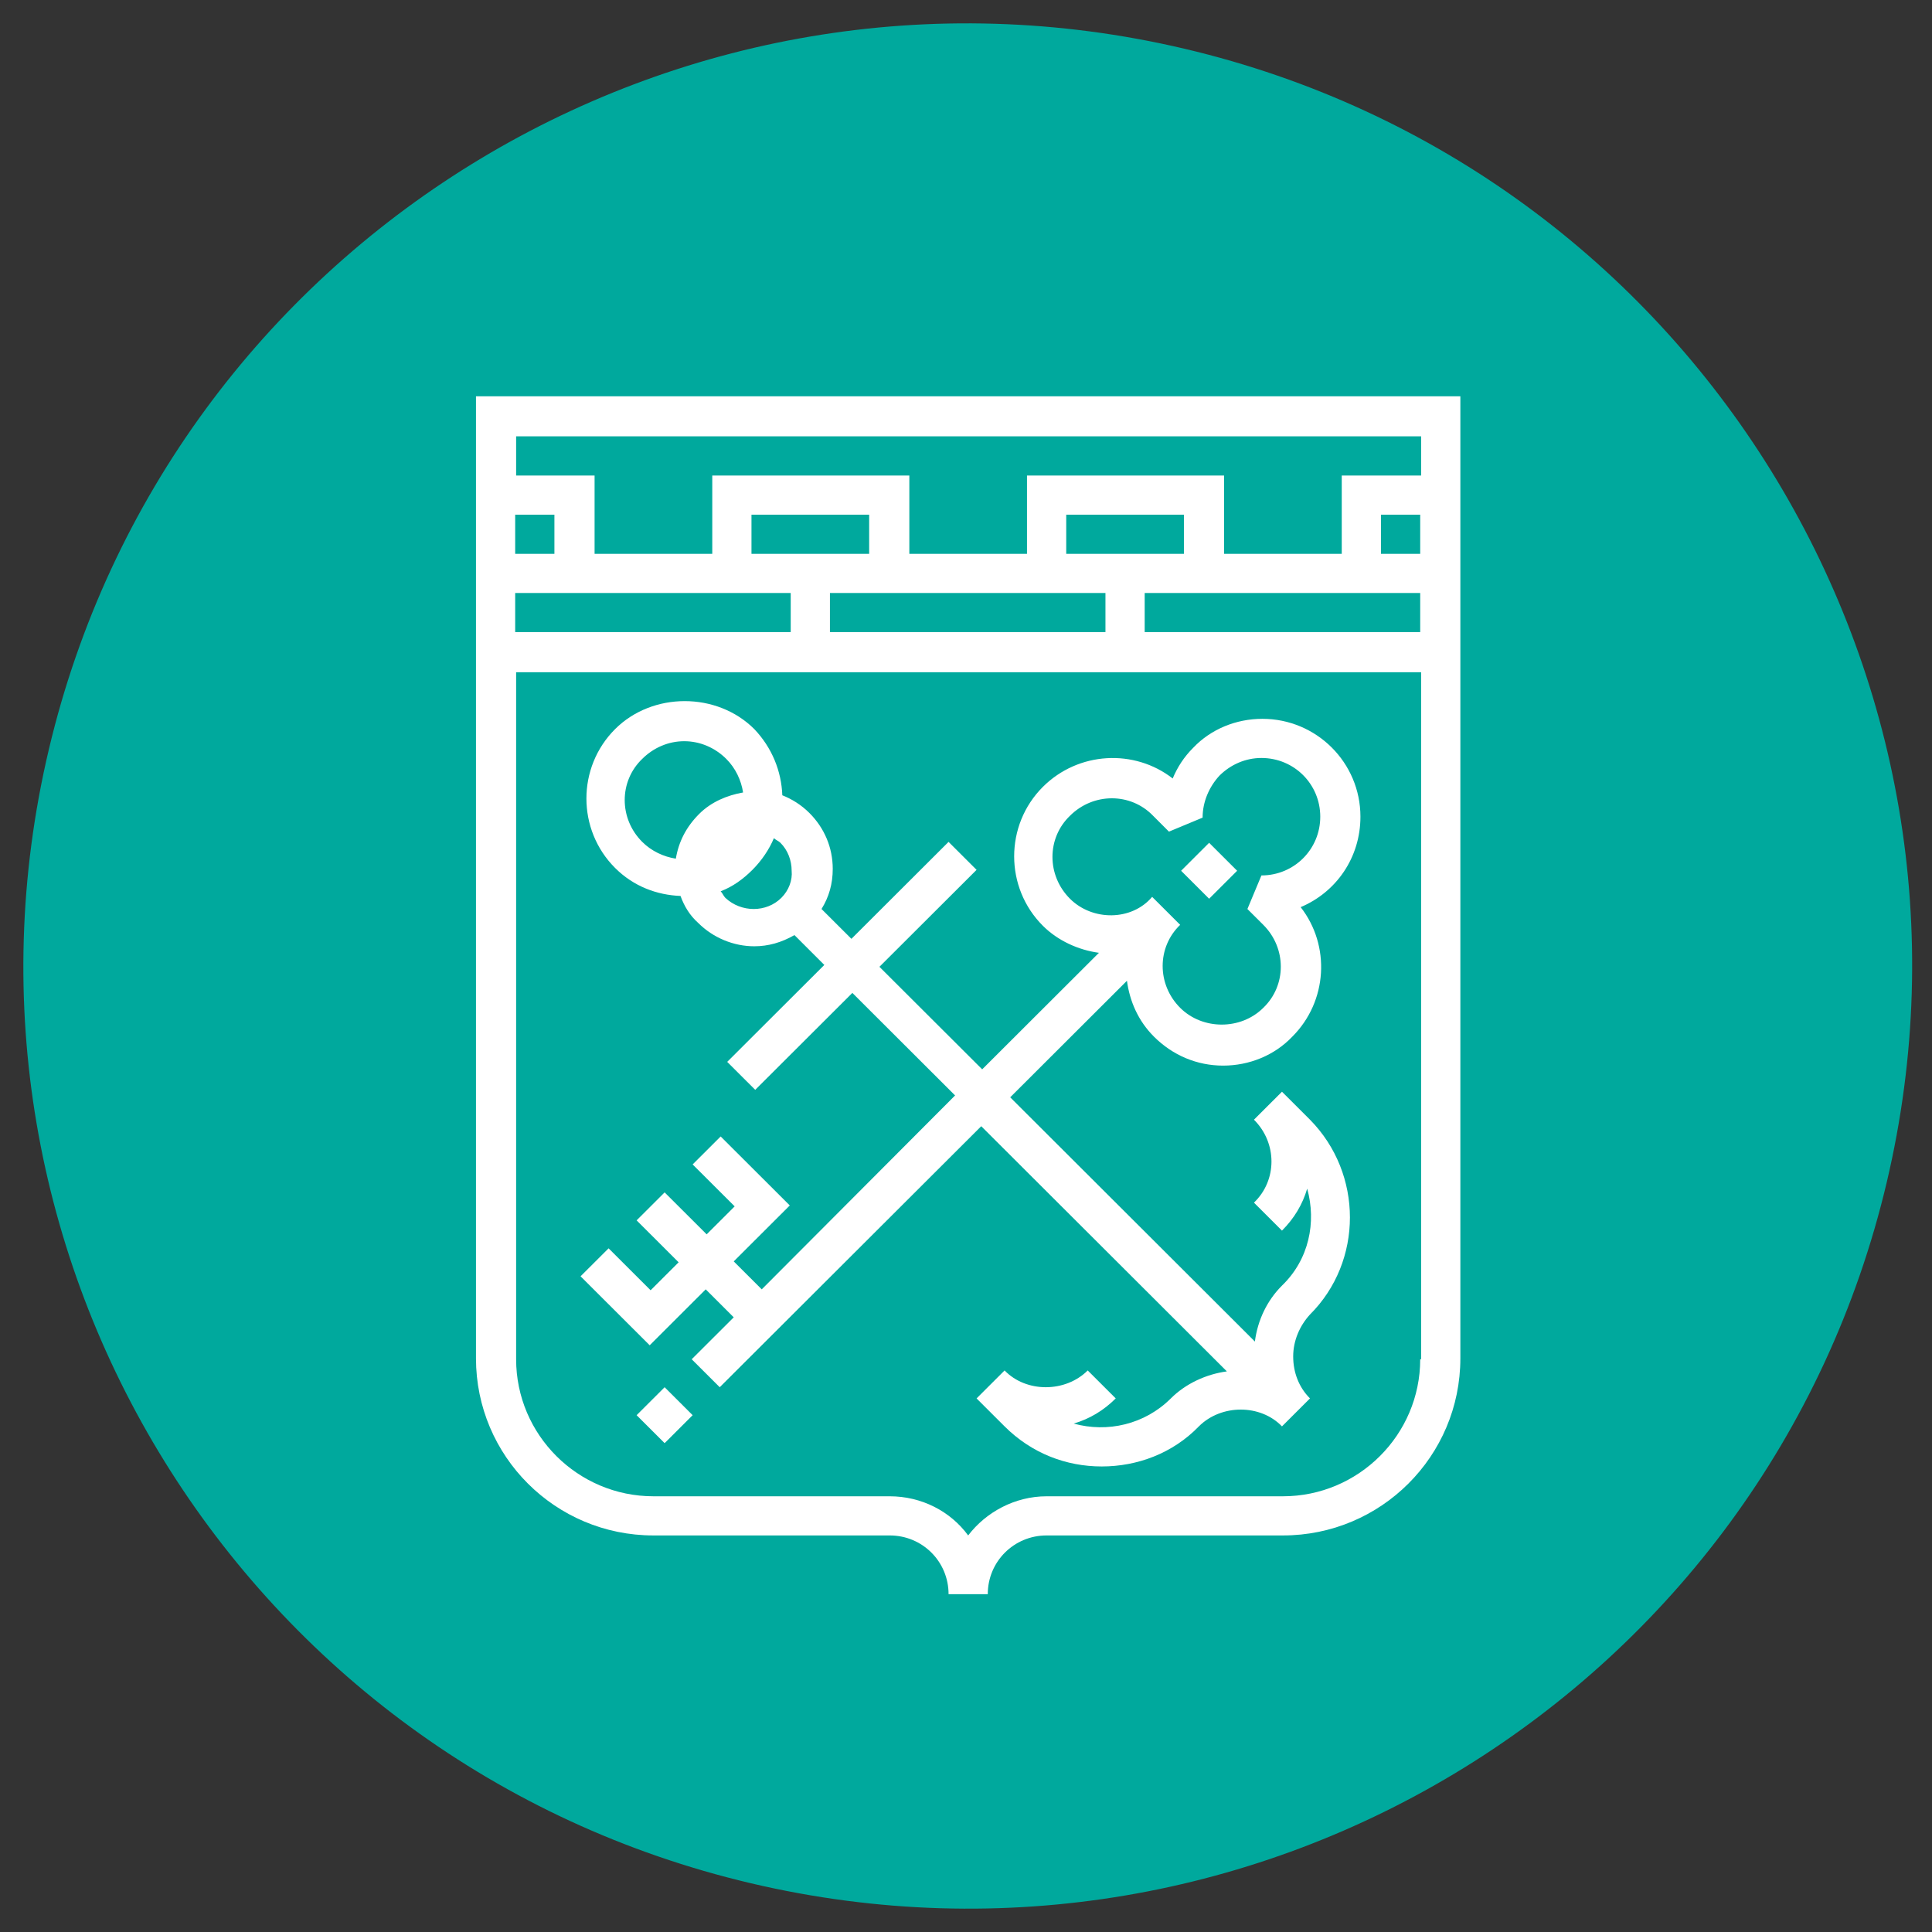 <svg width="82" height="82" viewBox="0 0 82 82" fill="none" xmlns="http://www.w3.org/2000/svg">
<rect x="0" y="0" width="82" height="82" fill="#333333" stroke="none"/>
<path d="M80.076 50.193C85.163 28.692 71.824 7.148 50.284 2.071C28.744 -3.006 7.159 10.308 2.073 31.808C-3.014 53.308 10.325 74.853 31.865 79.93C53.405 85.006 74.99 71.693 80.076 50.193Z" fill="#00A99D"/>
<path d="M25.831 52.983L24.641 54.17L27.575 57.098L29.953 54.724L31.142 55.911L29.358 57.691L30.548 58.878L41.647 47.8L52.072 58.206C51.2 58.324 50.328 58.72 49.694 59.353C48.584 60.461 46.998 60.817 45.571 60.421C46.245 60.223 46.84 59.867 47.355 59.353L46.166 58.166C45.215 59.115 43.55 59.115 42.638 58.166L41.449 59.353L42.638 60.54C43.788 61.687 45.254 62.241 46.761 62.241C48.267 62.241 49.773 61.687 50.883 60.54C51.834 59.59 53.499 59.59 54.411 60.54L55.6 59.353C55.124 58.878 54.887 58.245 54.887 57.572C54.887 56.9 55.164 56.267 55.6 55.792C57.86 53.537 57.86 49.817 55.6 47.523L54.411 46.336L53.222 47.523C54.213 48.512 54.213 50.094 53.222 51.044L54.411 52.231C54.926 51.717 55.283 51.123 55.481 50.45C55.878 51.875 55.56 53.458 54.411 54.565C53.777 55.198 53.38 56.029 53.261 56.939L42.876 46.573L47.831 41.627C47.95 42.498 48.306 43.328 48.98 44.001C49.773 44.792 50.804 45.228 51.914 45.228C53.024 45.228 54.094 44.792 54.847 44.001C56.353 42.498 56.472 40.124 55.204 38.502C56.71 37.868 57.741 36.404 57.741 34.663C57.741 32.369 55.878 30.509 53.578 30.509C52.469 30.509 51.398 30.944 50.645 31.736C50.249 32.131 49.971 32.566 49.773 33.041C48.148 31.775 45.77 31.894 44.263 33.397C42.638 35.02 42.638 37.671 44.263 39.293C44.897 39.926 45.77 40.322 46.642 40.44L41.687 45.386L37.326 41.034L41.449 36.919L40.26 35.732L36.137 39.847L34.868 38.581C35.186 38.066 35.344 37.512 35.344 36.879C35.344 35.969 34.987 35.138 34.353 34.505C33.996 34.149 33.6 33.912 33.204 33.754C33.164 32.725 32.767 31.736 32.014 30.944C30.429 29.362 27.694 29.362 26.108 30.944C24.483 32.566 24.483 35.218 26.108 36.84C26.901 37.631 27.892 37.987 28.883 38.027C29.041 38.462 29.279 38.858 29.636 39.174C30.27 39.807 31.142 40.163 32.014 40.163C32.609 40.163 33.164 40.005 33.719 39.688L34.987 40.955L30.865 45.069L32.054 46.256L36.177 42.142L40.537 46.494L32.331 54.724L31.142 53.537L33.521 51.163L30.587 48.235L29.398 49.422L31.182 51.202L29.993 52.389L28.209 50.609L27.02 51.796L28.803 53.576L27.614 54.763L25.831 52.983ZM45.413 38.145C44.422 37.156 44.422 35.574 45.413 34.624C46.404 33.635 47.989 33.635 48.941 34.624L49.614 35.297L51.042 34.703C51.042 34.031 51.319 33.397 51.755 32.923C52.231 32.448 52.865 32.171 53.539 32.171C54.926 32.171 56.036 33.279 56.036 34.663C56.036 36.048 54.926 37.156 53.539 37.156L52.944 38.581L53.618 39.253C54.609 40.242 54.609 41.825 53.618 42.775C52.667 43.724 51.042 43.724 50.09 42.775C49.099 41.785 49.099 40.203 50.09 39.253L48.901 38.066C48.029 39.095 46.364 39.095 45.413 38.145ZM28.685 36.444C28.169 36.365 27.654 36.127 27.258 35.732C26.267 34.743 26.267 33.16 27.258 32.21C27.733 31.736 28.367 31.459 29.041 31.459C29.715 31.459 30.349 31.736 30.825 32.21C31.222 32.606 31.459 33.12 31.539 33.635C30.865 33.754 30.191 34.031 29.676 34.545C29.121 35.099 28.803 35.732 28.685 36.444ZM33.164 38.106C32.53 38.739 31.459 38.739 30.785 38.106C30.706 38.027 30.667 37.908 30.587 37.829C31.103 37.631 31.539 37.315 31.935 36.919C32.331 36.523 32.649 36.048 32.847 35.574C32.926 35.653 33.045 35.692 33.124 35.771C33.441 36.088 33.6 36.523 33.6 36.958C33.64 37.354 33.481 37.789 33.164 38.106ZM20.202 16.819V57.651C20.202 61.806 23.571 65.169 27.733 65.169H37.762C39.15 65.169 40.26 66.277 40.26 67.662H41.924C41.924 66.277 43.034 65.169 44.422 65.169H54.451C58.613 65.169 61.982 61.806 61.982 57.651V16.819H20.202ZM21.866 21.844H23.531V23.506H21.866V21.844ZM21.866 25.168H33.56V26.829H21.866V25.168ZM46.919 25.168V26.829H35.225V25.168H46.919ZM45.254 23.506V21.844H50.249V23.506H45.254ZM36.89 23.506H31.895V21.844H36.89V23.506ZM60.278 57.691C60.278 60.896 57.661 63.507 54.451 63.507H44.422C43.074 63.507 41.845 64.18 41.092 65.169C40.339 64.14 39.11 63.507 37.762 63.507H27.733C24.522 63.507 21.906 60.896 21.906 57.691V28.531H60.317V57.691H60.278ZM60.278 26.829H48.584V25.168H60.278V26.829ZM60.278 23.506H58.613V21.844H60.278V23.506ZM60.278 20.182H56.948V23.506H51.953V20.182H43.589V23.506H38.595V20.182H30.231V23.506H25.236V20.182H21.906V18.52H60.317V20.182H60.278ZM27.02 60.065L28.209 61.252L29.398 60.065L28.209 58.878L27.02 60.065ZM52.508 36.958L51.319 35.771L50.13 36.958L51.319 38.145L52.508 36.958Z" fill="white"/>
</svg>
